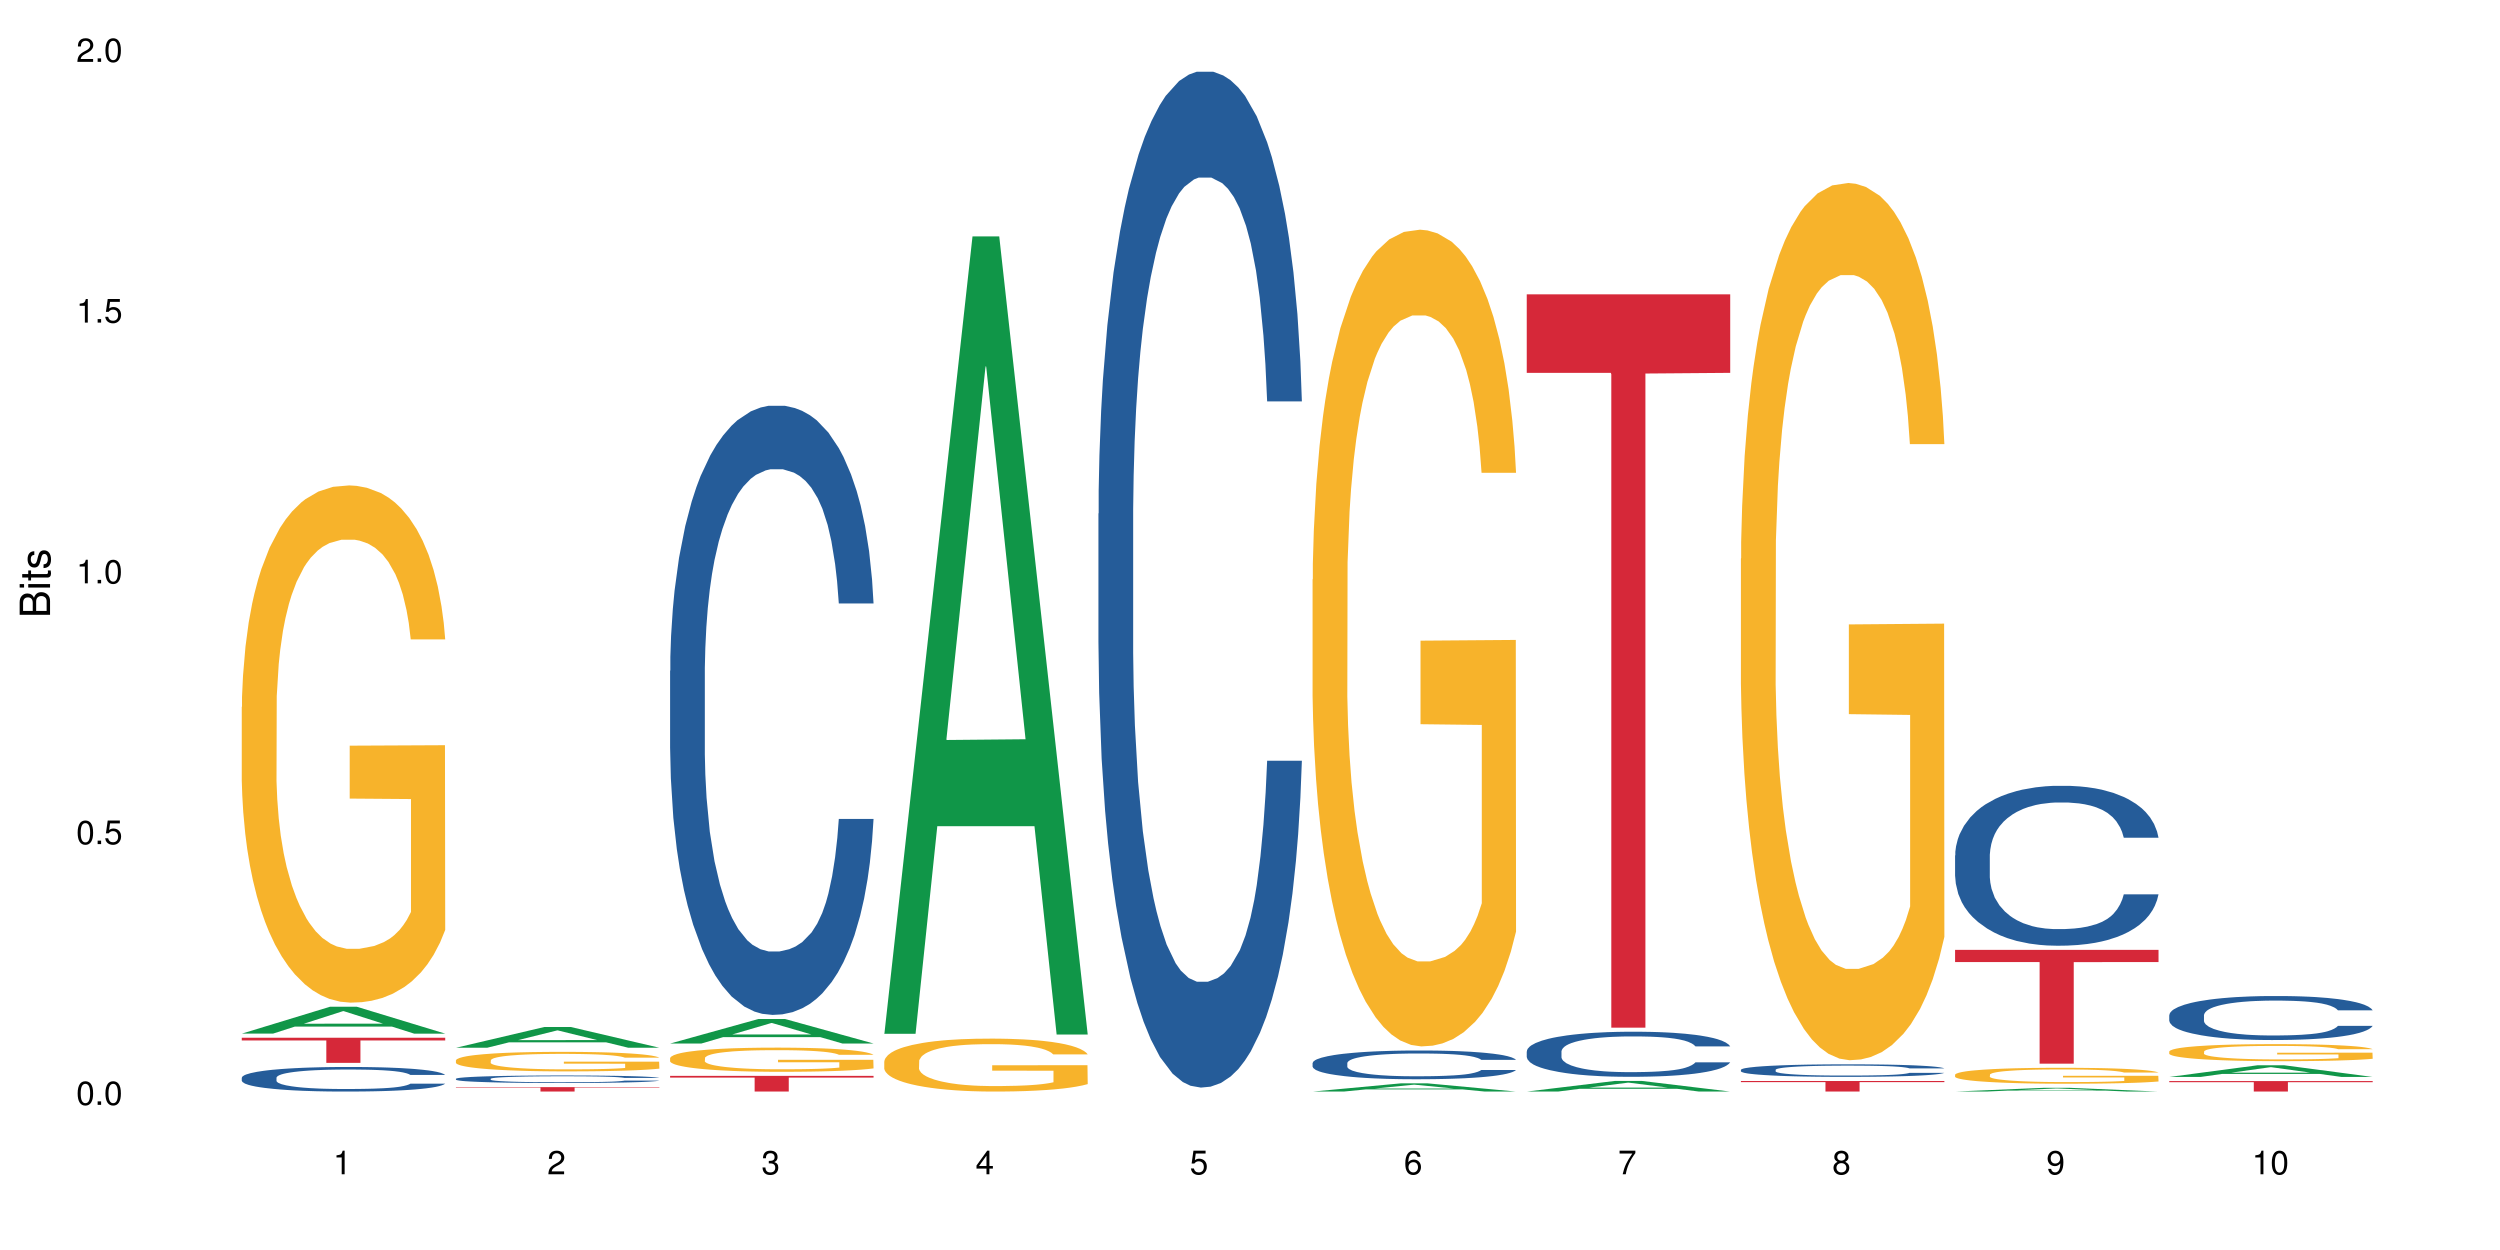 <?xml version="1.0" encoding="UTF-8"?>
<svg xmlns="http://www.w3.org/2000/svg" xmlns:xlink="http://www.w3.org/1999/xlink" width="720pt" height="360pt" viewBox="0 0 720 360" version="1.1">
<defs>
<g>
<symbol overflow="visible" id="glyph0-0">
<path style="stroke:none;" d=""/>
</symbol>
<symbol overflow="visible" id="glyph0-1">
<path style="stroke:none;" d="M 2.641 -6.797 C 2 -6.797 1.422 -6.531 1.078 -6.047 C 0.641 -5.453 0.406 -4.547 0.406 -3.297 C 0.406 -1 1.188 0.219 2.641 0.219 C 4.078 0.219 4.859 -1 4.859 -3.234 C 4.859 -4.562 4.656 -5.438 4.203 -6.047 C 3.844 -6.531 3.281 -6.797 2.641 -6.797 Z M 2.641 -6.047 C 3.547 -6.047 4 -5.125 4 -3.312 C 4 -1.375 3.562 -0.484 2.625 -0.484 C 1.734 -0.484 1.281 -1.422 1.281 -3.281 C 1.281 -5.141 1.734 -6.047 2.641 -6.047 Z M 2.641 -6.047 "/>
</symbol>
<symbol overflow="visible" id="glyph0-2">
<path style="stroke:none;" d="M 1.828 -1 L 0.828 -1 L 0.828 0 L 1.828 0 Z M 1.828 -1 "/>
</symbol>
<symbol overflow="visible" id="glyph0-3">
<path style="stroke:none;" d="M 4.562 -6.797 L 1.062 -6.797 L 0.547 -3.094 L 1.328 -3.094 C 1.719 -3.562 2.047 -3.734 2.578 -3.734 C 3.484 -3.734 4.062 -3.109 4.062 -2.094 C 4.062 -1.125 3.484 -0.531 2.578 -0.531 C 1.828 -0.531 1.375 -0.906 1.188 -1.672 L 0.328 -1.672 C 0.453 -1.109 0.547 -0.844 0.75 -0.594 C 1.125 -0.078 1.828 0.219 2.594 0.219 C 3.969 0.219 4.922 -0.781 4.922 -2.219 C 4.922 -3.562 4.031 -4.484 2.719 -4.484 C 2.25 -4.484 1.859 -4.359 1.469 -4.062 L 1.734 -5.969 L 4.562 -5.969 Z M 4.562 -6.797 "/>
</symbol>
<symbol overflow="visible" id="glyph0-4">
<path style="stroke:none;" d="M 2.484 -4.844 L 2.484 0 L 3.328 0 L 3.328 -6.797 L 2.766 -6.797 C 2.469 -5.75 2.281 -5.609 0.984 -5.453 L 0.984 -4.844 Z M 2.484 -4.844 "/>
</symbol>
<symbol overflow="visible" id="glyph0-5">
<path style="stroke:none;" d="M 4.859 -0.828 L 1.281 -0.828 C 1.359 -1.391 1.672 -1.75 2.5 -2.234 L 3.469 -2.75 C 4.406 -3.266 4.906 -3.969 4.906 -4.812 C 4.906 -5.375 4.672 -5.906 4.266 -6.266 C 3.859 -6.625 3.375 -6.797 2.719 -6.797 C 1.859 -6.797 1.219 -6.5 0.844 -5.922 C 0.609 -5.562 0.5 -5.125 0.484 -4.438 L 1.328 -4.438 C 1.359 -4.906 1.406 -5.188 1.531 -5.406 C 1.75 -5.812 2.188 -6.062 2.703 -6.062 C 3.469 -6.062 4.031 -5.516 4.031 -4.781 C 4.031 -4.25 3.719 -3.797 3.125 -3.438 L 2.234 -2.938 C 0.812 -2.141 0.406 -1.5 0.328 0 L 4.859 0 Z M 4.859 -0.828 "/>
</symbol>
<symbol overflow="visible" id="glyph0-6">
<path style="stroke:none;" d="M 2.125 -3.125 L 2.578 -3.125 C 3.516 -3.125 3.984 -2.703 3.984 -1.891 C 3.984 -1.031 3.469 -0.531 2.578 -0.531 C 1.656 -0.531 1.203 -0.984 1.156 -1.969 L 0.312 -1.969 C 0.344 -1.422 0.438 -1.078 0.609 -0.766 C 0.953 -0.109 1.625 0.219 2.547 0.219 C 3.953 0.219 4.859 -0.609 4.859 -1.906 C 4.859 -2.766 4.516 -3.25 3.703 -3.516 C 4.344 -3.766 4.656 -4.25 4.656 -4.938 C 4.656 -6.109 3.875 -6.797 2.578 -6.797 C 1.203 -6.797 0.484 -6.047 0.453 -4.609 L 1.297 -4.609 C 1.312 -5.016 1.344 -5.25 1.453 -5.453 C 1.641 -5.828 2.062 -6.062 2.594 -6.062 C 3.344 -6.062 3.797 -5.625 3.797 -4.906 C 3.797 -4.422 3.609 -4.141 3.25 -3.984 C 3.016 -3.891 2.719 -3.844 2.125 -3.844 Z M 2.125 -3.125 "/>
</symbol>
<symbol overflow="visible" id="glyph0-7">
<path style="stroke:none;" d="M 3.141 -1.625 L 3.141 0 L 3.984 0 L 3.984 -1.625 L 4.984 -1.625 L 4.984 -2.391 L 3.984 -2.391 L 3.984 -6.797 L 3.359 -6.797 L 0.266 -2.516 L 0.266 -1.625 Z M 3.141 -2.391 L 1 -2.391 L 3.141 -5.359 Z M 3.141 -2.391 "/>
</symbol>
<symbol overflow="visible" id="glyph0-8">
<path style="stroke:none;" d="M 4.781 -5.031 C 4.609 -6.141 3.891 -6.797 2.844 -6.797 C 2.094 -6.797 1.422 -6.438 1.031 -5.828 C 0.609 -5.172 0.406 -4.344 0.406 -3.094 C 0.406 -1.953 0.578 -1.234 0.984 -0.625 C 1.359 -0.078 1.953 0.219 2.703 0.219 C 3.984 0.219 4.922 -0.734 4.922 -2.078 C 4.922 -3.344 4.062 -4.234 2.844 -4.234 C 2.172 -4.234 1.641 -3.969 1.281 -3.469 C 1.281 -5.125 1.828 -6.047 2.797 -6.047 C 3.391 -6.047 3.797 -5.672 3.938 -5.031 Z M 2.734 -3.484 C 3.547 -3.484 4.062 -2.922 4.062 -2 C 4.062 -1.156 3.484 -0.531 2.703 -0.531 C 1.922 -0.531 1.328 -1.188 1.328 -2.047 C 1.328 -2.891 1.906 -3.484 2.734 -3.484 Z M 2.734 -3.484 "/>
</symbol>
<symbol overflow="visible" id="glyph0-9">
<path style="stroke:none;" d="M 4.984 -6.797 L 0.438 -6.797 L 0.438 -5.969 L 4.109 -5.969 C 2.5 -3.656 1.828 -2.234 1.328 0 L 2.219 0 C 2.594 -2.172 3.453 -4.047 4.984 -6.094 Z M 4.984 -6.797 "/>
</symbol>
<symbol overflow="visible" id="glyph0-10">
<path style="stroke:none;" d="M 3.75 -3.578 C 4.453 -4 4.688 -4.344 4.688 -4.984 C 4.688 -6.047 3.844 -6.797 2.641 -6.797 C 1.438 -6.797 0.594 -6.047 0.594 -4.984 C 0.594 -4.359 0.828 -4.016 1.516 -3.578 C 0.734 -3.203 0.359 -2.641 0.359 -1.891 C 0.359 -0.641 1.297 0.219 2.641 0.219 C 3.984 0.219 4.922 -0.641 4.922 -1.875 C 4.922 -2.641 4.531 -3.203 3.75 -3.578 Z M 2.641 -6.047 C 3.359 -6.047 3.812 -5.625 3.812 -4.969 C 3.812 -4.344 3.344 -3.922 2.641 -3.922 C 1.922 -3.922 1.453 -4.344 1.453 -4.984 C 1.453 -5.625 1.922 -6.047 2.641 -6.047 Z M 2.641 -3.203 C 3.484 -3.203 4.062 -2.672 4.062 -1.875 C 4.062 -1.062 3.484 -0.531 2.625 -0.531 C 1.797 -0.531 1.219 -1.078 1.219 -1.875 C 1.219 -2.672 1.797 -3.203 2.641 -3.203 Z M 2.641 -3.203 "/>
</symbol>
<symbol overflow="visible" id="glyph0-11">
<path style="stroke:none;" d="M 0.516 -1.547 C 0.672 -0.438 1.406 0.219 2.438 0.219 C 3.188 0.219 3.859 -0.141 4.266 -0.75 C 4.688 -1.406 4.891 -2.25 4.891 -3.484 C 4.891 -4.625 4.703 -5.359 4.312 -5.953 C 3.938 -6.5 3.344 -6.797 2.594 -6.797 C 1.297 -6.797 0.359 -5.844 0.359 -4.516 C 0.359 -3.25 1.234 -2.344 2.453 -2.344 C 3.094 -2.344 3.562 -2.578 4.016 -3.109 C 4 -1.453 3.469 -0.531 2.5 -0.531 C 1.906 -0.531 1.484 -0.906 1.359 -1.547 Z M 2.578 -6.062 C 3.375 -6.062 3.969 -5.406 3.969 -4.531 C 3.969 -3.688 3.375 -3.094 2.547 -3.094 C 1.734 -3.094 1.234 -3.672 1.234 -4.578 C 1.234 -5.438 1.797 -6.062 2.578 -6.062 Z M 2.578 -6.062 "/>
</symbol>
<symbol overflow="visible" id="glyph1-0">
<path style="stroke:none;" d=""/>
</symbol>
<symbol overflow="visible" id="glyph1-1">
<path style="stroke:none;" d="M 0 -0.953 L 0 -4.891 C 0 -5.719 -0.234 -6.344 -0.734 -6.797 C -1.188 -7.234 -1.812 -7.469 -2.5 -7.469 C -3.547 -7.469 -4.188 -7 -4.625 -5.875 C -4.984 -6.672 -5.641 -7.094 -6.531 -7.094 C -7.156 -7.094 -7.734 -6.859 -8.141 -6.391 C -8.562 -5.938 -8.75 -5.344 -8.75 -4.5 L -8.75 -0.953 Z M -4.984 -2.062 L -7.766 -2.062 L -7.766 -4.219 C -7.766 -4.844 -7.688 -5.203 -7.453 -5.5 C -7.219 -5.812 -6.859 -5.969 -6.375 -5.969 C -5.906 -5.969 -5.531 -5.812 -5.297 -5.5 C -5.062 -5.203 -4.984 -4.844 -4.984 -4.219 Z M -0.984 -2.062 L -4 -2.062 L -4 -4.781 C -4 -5.328 -3.859 -5.688 -3.578 -5.953 C -3.297 -6.219 -2.922 -6.359 -2.484 -6.359 C -2.062 -6.359 -1.688 -6.219 -1.406 -5.953 C -1.109 -5.688 -0.984 -5.328 -0.984 -4.781 Z M -0.984 -2.062 "/>
</symbol>
<symbol overflow="visible" id="glyph1-2">
<path style="stroke:none;" d="M -6.281 -1.797 L -6.281 -0.797 L 0 -0.797 L 0 -1.797 Z M -8.75 -1.797 L -8.75 -0.797 L -7.484 -0.797 L -7.484 -1.797 Z M -8.75 -1.797 "/>
</symbol>
<symbol overflow="visible" id="glyph1-3">
<path style="stroke:none;" d="M -6.281 -3.047 L -6.281 -2.016 L -8.016 -2.016 L -8.016 -1.016 L -6.281 -1.016 L -6.281 -0.172 L -5.469 -0.172 L -5.469 -1.016 L -0.719 -1.016 C -0.078 -1.016 0.281 -1.453 0.281 -2.234 C 0.281 -2.469 0.25 -2.719 0.188 -3.047 L -0.641 -3.047 C -0.609 -2.922 -0.594 -2.766 -0.594 -2.562 C -0.594 -2.141 -0.719 -2.016 -1.156 -2.016 L -5.469 -2.016 L -5.469 -3.047 Z M -6.281 -3.047 "/>
</symbol>
<symbol overflow="visible" id="glyph1-4">
<path style="stroke:none;" d="M -4.531 -5.25 C -5.766 -5.25 -6.469 -4.422 -6.469 -2.969 C -6.469 -1.516 -5.719 -0.562 -4.547 -0.562 C -3.562 -0.562 -3.094 -1.062 -2.734 -2.562 L -2.516 -3.484 C -2.344 -4.188 -2.094 -4.469 -1.625 -4.469 C -1.047 -4.469 -0.641 -3.875 -0.641 -3 C -0.641 -2.453 -0.797 -2 -1.062 -1.75 C -1.25 -1.594 -1.422 -1.531 -1.875 -1.469 L -1.875 -0.406 C -0.422 -0.453 0.281 -1.266 0.281 -2.922 C 0.281 -4.5 -0.5 -5.516 -1.719 -5.516 C -2.656 -5.516 -3.172 -4.984 -3.469 -3.734 L -3.703 -2.766 C -3.891 -1.953 -4.156 -1.609 -4.594 -1.609 C -5.172 -1.609 -5.547 -2.125 -5.547 -2.938 C -5.547 -3.75 -5.203 -4.172 -4.531 -4.203 Z M -4.531 -5.25 "/>
</symbol>
</g>
</defs>
<g id="surface84816">
<rect x="0" y="0" width="720" height="360" style="fill:rgb(100%,100%,100%);fill-opacity:1;stroke:none;"/>
<path style=" stroke:none;fill-rule:nonzero;fill:rgb(6.275%,58.824%,28.235%);fill-opacity:1;" d="M 69.629 297.68 L 69.691 297.672 L 95.047 289.941 L 102.746 289.941 L 128.223 297.688 L 119.273 297.688 L 112.887 295.664 L 84.902 295.664 L 78.645 297.68 L 69.629 297.68 L 87.598 294.828 L 110.32 294.82 L 98.988 291.207 L 98.863 291.199 L 98.738 291.223 L 87.535 294.82 L 87.598 294.828 Z M 69.629 297.68 "/>
<path style=" stroke:none;fill-rule:nonzero;fill:rgb(14.51%,36.078%,60%);fill-opacity:1;" d="M 69.629 310.371 L 69.699 310.367 L 69.699 310.211 L 69.914 309.965 L 70.414 309.652 L 70.914 309.441 L 72.203 309.059 L 73.988 308.691 L 75.848 308.406 L 77.203 308.238 L 78.418 308.105 L 81.207 307.867 L 82.992 307.746 L 84.922 307.637 L 87.281 307.523 L 88.996 307.461 L 92.852 307.355 L 95.711 307.312 L 97.926 307.293 L 102.715 307.293 L 105.574 307.316 L 107.645 307.352 L 109.93 307.402 L 111.859 307.461 L 115.219 307.602 L 118.219 307.785 L 119.578 307.887 L 121.723 308.09 L 123.367 308.281 L 124.508 308.449 L 125.797 308.691 L 126.938 308.98 L 127.797 309.312 L 128.223 309.59 L 118.219 309.59 L 117.719 309.332 L 117.148 309.129 L 116.078 308.863 L 115.004 308.676 L 113.504 308.488 L 112.148 308.367 L 110.289 308.242 L 108.645 308.164 L 106.93 308.105 L 105.285 308.07 L 102.141 308.031 L 98.5 308.031 L 97.141 308.043 L 94.355 308.094 L 92.852 308.141 L 90.711 308.23 L 89.207 308.312 L 87.422 308.445 L 86.207 308.555 L 84.707 308.723 L 83.637 308.871 L 82.422 309.086 L 81.707 309.246 L 81.062 309.426 L 80.492 309.641 L 80.062 309.867 L 79.777 310.105 L 79.633 310.34 L 79.633 311.344 L 79.777 311.574 L 80.133 311.848 L 81.062 312.242 L 82.422 312.586 L 83.992 312.855 L 85.492 313.051 L 86.352 313.141 L 87.492 313.246 L 89.281 313.375 L 91.852 313.504 L 93.352 313.555 L 95.641 313.605 L 97.996 313.633 L 101.141 313.633 L 103.93 313.605 L 105.785 313.574 L 107.715 313.523 L 110.359 313.414 L 112.004 313.309 L 113.434 313.188 L 114.504 313.062 L 115.219 312.961 L 116.293 312.758 L 117.148 312.539 L 117.793 312.312 L 118.219 312.094 L 128.223 312.094 L 127.797 312.352 L 127.152 312.605 L 126.508 312.793 L 125.508 313.02 L 124.367 313.219 L 122.723 313.445 L 121.363 313.594 L 119.578 313.758 L 117.934 313.879 L 116.148 313.988 L 113.504 314.117 L 111.789 314.184 L 109.93 314.242 L 107.715 314.293 L 104.93 314.34 L 101.93 314.363 L 99.141 314.371 L 96.141 314.359 L 93.926 314.332 L 90.996 314.273 L 87.352 314.156 L 84.707 314.035 L 82.633 313.91 L 80.848 313.781 L 78.848 313.605 L 76.273 313.324 L 74.703 313.102 L 73.633 312.922 L 72.418 312.668 L 71.559 312.441 L 70.559 312.082 L 69.844 311.621 L 69.629 311.266 Z M 69.629 310.371 "/>
<path style=" stroke:none;fill-rule:nonzero;fill:rgb(96.863%,70.196%,16.863%);fill-opacity:1;" d="M 69.629 203.598 L 69.699 203.465 L 69.699 200.742 L 69.988 194.621 L 70.703 186.188 L 71.629 179.246 L 72.629 173.805 L 73.273 170.949 L 74.344 166.867 L 75.273 163.875 L 77.633 157.754 L 80.633 152.039 L 82.277 149.59 L 84.137 147.277 L 86.777 144.691 L 87.992 143.742 L 91.711 141.562 L 95.926 140.203 L 100.57 139.797 L 102.715 139.93 L 105.645 140.477 L 109.645 141.973 L 111.934 143.332 L 113.719 144.691 L 115.578 146.461 L 117.863 149.184 L 120.008 152.445 L 121.723 155.711 L 123.438 159.793 L 124.867 164.148 L 126.082 168.91 L 127.152 174.621 L 127.797 179.383 L 128.223 184.145 L 118.293 184.145 L 117.719 179.383 L 117.078 175.711 L 116.004 171.223 L 114.934 167.957 L 113.863 165.371 L 111.859 161.836 L 110.145 159.656 L 108.004 157.754 L 105.93 156.527 L 103.57 155.711 L 102.141 155.441 L 98.355 155.441 L 94.926 156.391 L 92.926 157.48 L 91.496 158.57 L 89.496 160.609 L 88.281 162.242 L 87.566 163.332 L 85.422 167.547 L 83.992 171.355 L 83.207 173.941 L 82.207 178.023 L 81.492 181.695 L 80.707 187.137 L 80.277 191.219 L 79.703 200.469 L 79.633 224.957 L 79.848 230.129 L 80.277 235.707 L 80.848 240.602 L 81.707 245.773 L 82.562 249.719 L 84.062 255.023 L 85.352 258.562 L 86.352 260.875 L 88.281 264.547 L 89.066 265.77 L 90.922 268.219 L 92.852 270.125 L 95.211 271.758 L 96.996 272.574 L 99.855 273.254 L 103.5 273.254 L 107.789 272.438 L 110.504 271.348 L 112.359 270.262 L 113.574 269.309 L 115.078 267.812 L 116.148 266.453 L 117.148 264.953 L 118.363 262.641 L 118.363 230.129 L 100.715 229.992 L 100.715 214.754 L 128.152 214.617 L 128.223 267.812 L 126.723 271.484 L 124.867 275.023 L 123.078 277.742 L 121.223 280.055 L 118.578 282.641 L 116.434 284.273 L 113.148 286.176 L 110.145 287.402 L 107 288.219 L 104.215 288.625 L 100.93 288.762 L 97.996 288.488 L 94.855 287.676 L 92.352 286.586 L 90.066 285.227 L 87.781 283.457 L 84.922 280.602 L 83.062 278.285 L 81.133 275.43 L 79.203 272.027 L 77.488 268.355 L 76.348 265.5 L 75.203 262.234 L 73.988 258.152 L 72.844 253.527 L 71.988 249.309 L 71.203 244.547 L 70.629 240.059 L 70.059 233.938 L 69.773 229.039 L 69.629 224.82 Z M 69.629 203.598 "/>
<path style=" stroke:none;fill-rule:nonzero;fill:rgb(83.922%,15.686%,22.353%);fill-opacity:1;" d="M 69.629 298.867 L 128.223 298.867 L 128.223 299.645 L 103.805 299.648 L 103.805 306.113 L 93.98 306.113 L 93.98 299.656 L 93.836 299.645 L 69.629 299.645 Z M 69.629 298.867 "/>
<path style=" stroke:none;fill-rule:nonzero;fill:rgb(6.275%,58.824%,28.235%);fill-opacity:1;" d="M 131.309 301.746 L 131.371 301.742 L 156.727 295.785 L 164.426 295.785 L 189.902 301.754 L 180.953 301.754 L 174.566 300.195 L 146.582 300.195 L 140.324 301.746 L 131.309 301.746 L 149.273 299.551 L 172 299.547 L 160.668 296.762 L 160.543 296.754 L 160.418 296.77 L 149.211 299.547 L 149.273 299.551 Z M 131.309 301.746 "/>
<path style=" stroke:none;fill-rule:nonzero;fill:rgb(14.51%,36.078%,60%);fill-opacity:1;" d="M 131.309 310.684 L 131.379 310.684 L 131.379 310.637 L 131.594 310.559 L 132.094 310.465 L 132.594 310.398 L 133.883 310.281 L 135.668 310.168 L 137.523 310.082 L 138.883 310.031 L 140.098 309.992 L 142.883 309.918 L 144.672 309.879 L 146.602 309.848 L 148.957 309.812 L 150.672 309.793 L 154.531 309.762 L 157.391 309.746 L 159.605 309.742 L 164.395 309.742 L 167.25 309.75 L 169.324 309.758 L 171.609 309.773 L 173.539 309.793 L 176.898 309.836 L 179.898 309.891 L 181.258 309.922 L 183.402 309.984 L 185.043 310.043 L 186.188 310.098 L 187.473 310.168 L 188.617 310.258 L 189.477 310.359 L 189.902 310.445 L 179.898 310.445 L 179.398 310.367 L 178.828 310.305 L 177.758 310.223 L 176.684 310.164 L 175.184 310.109 L 173.824 310.07 L 171.969 310.031 L 170.324 310.008 L 168.609 309.992 L 166.965 309.98 L 163.82 309.969 L 160.176 309.969 L 158.82 309.973 L 156.031 309.988 L 154.531 310 L 152.387 310.027 L 150.887 310.055 L 149.102 310.094 L 147.887 310.129 L 146.387 310.18 L 145.312 310.227 L 144.098 310.289 L 143.387 310.34 L 142.742 310.395 L 142.172 310.461 L 141.742 310.531 L 141.457 310.605 L 141.312 310.676 L 141.312 310.984 L 141.457 311.055 L 141.812 311.137 L 142.742 311.258 L 144.098 311.363 L 145.672 311.445 L 147.172 311.508 L 148.031 311.535 L 149.172 311.566 L 150.961 311.605 L 153.531 311.645 L 155.031 311.66 L 157.32 311.676 L 159.676 311.684 L 162.82 311.684 L 165.609 311.676 L 167.465 311.668 L 169.395 311.652 L 172.039 311.617 L 173.684 311.586 L 175.113 311.547 L 176.184 311.512 L 176.898 311.48 L 177.969 311.418 L 178.828 311.352 L 179.473 311.281 L 179.898 311.211 L 189.902 311.211 L 189.477 311.293 L 188.832 311.371 L 188.188 311.426 L 187.188 311.496 L 186.047 311.559 L 184.402 311.629 L 183.043 311.672 L 181.258 311.723 L 179.613 311.762 L 177.828 311.793 L 175.184 311.832 L 173.469 311.852 L 171.609 311.871 L 169.395 311.887 L 166.609 311.902 L 163.605 311.91 L 160.82 311.91 L 157.82 311.906 L 155.605 311.898 L 152.676 311.883 L 149.031 311.844 L 146.387 311.809 L 144.312 311.77 L 142.527 311.73 L 140.527 311.676 L 137.953 311.59 L 136.383 311.523 L 135.309 311.465 L 134.094 311.391 L 133.238 311.32 L 132.238 311.207 L 131.523 311.066 L 131.309 310.961 Z M 131.309 310.684 "/>
<path style=" stroke:none;fill-rule:nonzero;fill:rgb(96.863%,70.196%,16.863%);fill-opacity:1;" d="M 131.309 305.344 L 131.379 305.34 L 131.379 305.234 L 131.664 305.004 L 132.379 304.688 L 133.309 304.426 L 134.309 304.219 L 134.953 304.109 L 136.023 303.957 L 136.953 303.844 L 139.312 303.613 L 142.312 303.395 L 143.957 303.305 L 145.812 303.215 L 148.457 303.117 L 149.672 303.082 L 153.391 303 L 157.605 302.949 L 162.25 302.934 L 164.395 302.938 L 167.324 302.957 L 171.324 303.016 L 173.613 303.066 L 175.398 303.117 L 177.254 303.184 L 179.543 303.289 L 181.688 303.41 L 183.402 303.535 L 185.117 303.688 L 186.547 303.852 L 187.762 304.031 L 188.832 304.25 L 189.477 304.43 L 189.902 304.609 L 179.973 304.609 L 179.398 304.43 L 178.758 304.289 L 177.684 304.121 L 176.613 303.996 L 175.539 303.898 L 173.539 303.766 L 171.824 303.684 L 169.68 303.613 L 167.609 303.566 L 165.25 303.535 L 163.82 303.523 L 160.035 303.523 L 156.605 303.559 L 154.605 303.602 L 153.176 303.641 L 151.172 303.719 L 149.957 303.781 L 149.246 303.824 L 147.102 303.98 L 145.672 304.125 L 144.887 304.223 L 143.887 304.379 L 143.172 304.516 L 142.383 304.723 L 141.957 304.875 L 141.383 305.227 L 141.312 306.152 L 141.527 306.348 L 141.957 306.559 L 142.527 306.742 L 143.387 306.938 L 144.242 307.086 L 145.742 307.285 L 147.027 307.422 L 148.031 307.508 L 149.957 307.648 L 150.746 307.691 L 152.602 307.785 L 154.531 307.859 L 156.891 307.918 L 158.676 307.949 L 161.535 307.977 L 165.18 307.977 L 169.469 307.945 L 172.184 307.902 L 174.039 307.863 L 175.254 307.828 L 176.754 307.77 L 177.828 307.719 L 178.828 307.664 L 180.043 307.574 L 180.043 306.348 L 162.391 306.34 L 162.391 305.766 L 189.832 305.762 L 189.902 307.77 L 188.402 307.91 L 186.547 308.043 L 184.758 308.145 L 182.902 308.234 L 180.258 308.332 L 178.113 308.391 L 174.824 308.465 L 171.824 308.512 L 168.68 308.543 L 165.895 308.555 L 162.605 308.562 L 159.676 308.551 L 156.531 308.52 L 154.031 308.48 L 151.746 308.43 L 149.457 308.359 L 146.602 308.254 L 144.742 308.164 L 142.812 308.059 L 140.883 307.93 L 139.168 307.789 L 138.027 307.684 L 136.883 307.559 L 135.668 307.406 L 134.523 307.23 L 133.668 307.07 L 132.879 306.891 L 132.309 306.723 L 131.738 306.492 L 131.453 306.305 L 131.309 306.145 Z M 131.309 305.344 "/>
<path style=" stroke:none;fill-rule:nonzero;fill:rgb(83.922%,15.686%,22.353%);fill-opacity:1;" d="M 131.309 313.09 L 189.902 313.09 L 189.902 313.227 L 165.484 313.23 L 165.484 314.371 L 155.656 314.371 L 155.656 313.23 L 155.516 313.227 L 131.309 313.227 Z M 131.309 313.09 "/>
<path style=" stroke:none;fill-rule:nonzero;fill:rgb(6.275%,58.824%,28.235%);fill-opacity:1;" d="M 192.988 300.531 L 193.051 300.523 L 218.402 293.477 L 226.105 293.477 L 251.582 300.535 L 242.629 300.535 L 236.246 298.695 L 208.262 298.695 L 202.004 300.531 L 192.988 300.531 L 210.953 297.93 L 233.68 297.926 L 222.348 294.629 L 222.223 294.621 L 222.098 294.641 L 210.891 297.926 L 210.953 297.93 Z M 192.988 300.531 "/>
<path style=" stroke:none;fill-rule:nonzero;fill:rgb(14.51%,36.078%,60%);fill-opacity:1;" d="M 192.988 193.203 L 193.059 193.043 L 193.059 189.191 L 193.273 183.098 L 193.773 175.402 L 194.273 170.113 L 195.559 160.652 L 197.348 151.512 L 199.203 144.457 L 200.562 140.285 L 201.777 137.078 L 204.562 131.148 L 206.352 128.102 L 208.281 125.375 L 210.637 122.648 L 212.352 121.047 L 216.211 118.48 L 219.07 117.355 L 221.285 116.875 L 226.074 116.875 L 228.93 117.52 L 231.004 118.32 L 233.289 119.602 L 235.219 121.047 L 238.578 124.574 L 241.578 129.062 L 242.938 131.629 L 245.082 136.598 L 246.723 141.41 L 247.867 145.578 L 249.152 151.512 L 250.297 158.727 L 251.152 166.906 L 251.582 173.801 L 241.578 173.801 L 241.078 167.387 L 240.508 162.414 L 239.434 155.84 L 238.363 151.191 L 236.863 146.539 L 235.504 143.492 L 233.648 140.445 L 232.004 138.523 L 230.289 137.078 L 228.645 136.117 L 225.5 135.156 L 221.855 135.156 L 220.5 135.477 L 217.711 136.758 L 216.211 137.883 L 214.066 140.125 L 212.566 142.211 L 210.781 145.418 L 209.566 148.145 L 208.066 152.312 L 206.992 156 L 205.777 161.293 L 205.062 165.301 L 204.422 169.789 L 203.848 175.082 L 203.422 180.695 L 203.133 186.629 L 202.992 192.398 L 202.992 217.254 L 203.133 223.027 L 203.492 229.762 L 204.422 239.543 L 205.777 248.039 L 207.352 254.773 L 208.852 259.586 L 209.707 261.828 L 210.852 264.395 L 212.637 267.602 L 215.211 270.809 L 216.711 272.094 L 219 273.375 L 221.355 274.016 L 224.5 274.016 L 227.289 273.375 L 229.145 272.574 L 231.074 271.289 L 233.719 268.562 L 235.363 266 L 236.793 262.953 L 237.863 259.906 L 238.578 257.34 L 239.648 252.371 L 240.508 246.918 L 241.148 241.305 L 241.578 235.855 L 251.582 235.855 L 251.152 242.266 L 250.512 248.52 L 249.867 253.172 L 248.867 258.785 L 247.723 263.754 L 246.082 269.367 L 244.723 273.055 L 242.938 277.062 L 241.293 280.109 L 239.508 282.836 L 236.863 286.043 L 235.148 287.645 L 233.289 289.09 L 231.074 290.371 L 228.289 291.492 L 225.285 292.137 L 222.5 292.297 L 219.5 291.977 L 217.285 291.332 L 214.352 289.891 L 210.711 287.004 L 208.066 283.957 L 205.992 280.91 L 204.207 277.703 L 202.207 273.375 L 199.633 266.32 L 198.062 260.867 L 196.988 256.379 L 195.773 250.125 L 194.918 244.512 L 193.918 235.531 L 193.203 224.148 L 192.988 215.328 Z M 192.988 193.203 "/>
<path style=" stroke:none;fill-rule:nonzero;fill:rgb(96.863%,70.196%,16.863%);fill-opacity:1;" d="M 192.988 304.699 L 193.059 304.691 L 193.059 304.566 L 193.344 304.281 L 194.059 303.887 L 194.988 303.562 L 195.988 303.305 L 196.633 303.172 L 197.703 302.98 L 198.633 302.844 L 200.992 302.555 L 203.992 302.289 L 205.637 302.176 L 207.492 302.066 L 210.137 301.945 L 211.352 301.902 L 215.066 301.801 L 219.285 301.734 L 223.93 301.715 L 226.074 301.723 L 229.004 301.75 L 233.004 301.82 L 235.289 301.883 L 237.078 301.945 L 238.934 302.027 L 241.223 302.156 L 243.367 302.309 L 245.082 302.461 L 246.797 302.652 L 248.223 302.855 L 249.438 303.078 L 250.512 303.344 L 251.152 303.566 L 251.582 303.789 L 241.648 303.789 L 241.078 303.566 L 240.434 303.395 L 239.363 303.188 L 238.293 303.031 L 237.219 302.914 L 235.219 302.746 L 233.504 302.645 L 231.359 302.555 L 229.289 302.5 L 226.93 302.461 L 225.5 302.449 L 221.715 302.449 L 218.285 302.492 L 216.281 302.543 L 214.855 302.594 L 212.852 302.691 L 211.637 302.766 L 210.922 302.816 L 208.781 303.016 L 207.352 303.191 L 206.566 303.312 L 205.562 303.504 L 204.852 303.676 L 204.062 303.93 L 203.637 304.121 L 203.062 304.555 L 202.992 305.699 L 203.207 305.938 L 203.637 306.199 L 204.207 306.43 L 205.062 306.672 L 205.922 306.855 L 207.422 307.102 L 208.707 307.27 L 209.707 307.375 L 211.637 307.547 L 212.426 307.605 L 214.281 307.719 L 216.211 307.809 L 218.57 307.887 L 220.355 307.922 L 223.215 307.957 L 226.859 307.957 L 231.145 307.918 L 233.863 307.867 L 235.719 307.816 L 236.934 307.77 L 238.434 307.699 L 239.508 307.637 L 240.508 307.566 L 241.723 307.461 L 241.723 305.938 L 224.07 305.934 L 224.07 305.219 L 251.512 305.215 L 251.582 307.699 L 250.082 307.871 L 248.223 308.039 L 246.438 308.164 L 244.578 308.273 L 241.938 308.395 L 239.793 308.469 L 236.504 308.559 L 233.504 308.617 L 230.359 308.656 L 227.574 308.676 L 224.285 308.68 L 221.355 308.668 L 218.211 308.629 L 215.711 308.578 L 213.426 308.516 L 211.137 308.434 L 208.281 308.297 L 206.422 308.191 L 204.492 308.059 L 202.562 307.898 L 200.848 307.727 L 199.703 307.594 L 198.562 307.441 L 197.348 307.25 L 196.203 307.031 L 195.348 306.836 L 194.559 306.613 L 193.988 306.402 L 193.418 306.117 L 193.129 305.887 L 192.988 305.691 Z M 192.988 304.699 "/>
<path style=" stroke:none;fill-rule:nonzero;fill:rgb(83.922%,15.686%,22.353%);fill-opacity:1;" d="M 192.988 309.859 L 251.582 309.859 L 251.582 310.344 L 227.164 310.348 L 227.164 314.371 L 217.336 314.371 L 217.336 310.352 L 217.195 310.344 L 192.988 310.344 Z M 192.988 309.859 "/>
<path style=" stroke:none;fill-rule:nonzero;fill:rgb(6.275%,58.824%,28.235%);fill-opacity:1;" d="M 254.668 297.727 L 254.73 297.508 L 280.082 68.078 L 287.781 68.078 L 313.262 297.941 L 304.309 297.941 L 297.926 237.938 L 269.941 237.938 L 263.68 297.727 L 254.668 297.727 L 272.633 213.117 L 295.359 212.902 L 284.027 105.633 L 283.902 105.418 L 283.777 106.062 L 272.57 212.902 L 272.633 213.117 Z M 254.668 297.727 "/>
<path style=" stroke:none;fill-rule:nonzero;fill:rgb(96.863%,70.196%,16.863%);fill-opacity:1;" d="M 254.668 305.652 L 254.738 305.637 L 254.738 305.359 L 255.023 304.734 L 255.738 303.871 L 256.668 303.16 L 257.668 302.602 L 258.312 302.309 L 259.383 301.891 L 260.312 301.586 L 262.672 300.957 L 265.672 300.375 L 267.316 300.125 L 269.172 299.887 L 271.816 299.621 L 273.031 299.523 L 276.746 299.301 L 280.965 299.164 L 285.609 299.121 L 287.75 299.133 L 290.68 299.191 L 294.684 299.344 L 296.969 299.484 L 298.758 299.621 L 300.613 299.805 L 302.902 300.082 L 305.043 300.414 L 306.758 300.75 L 308.473 301.168 L 309.902 301.613 L 311.117 302.102 L 312.191 302.688 L 312.832 303.172 L 313.262 303.66 L 303.328 303.66 L 302.758 303.172 L 302.113 302.797 L 301.043 302.336 L 299.973 302.004 L 298.898 301.738 L 296.898 301.375 L 295.184 301.152 L 293.039 300.957 L 290.969 300.832 L 288.609 300.75 L 287.18 300.723 L 283.395 300.723 L 279.961 300.82 L 277.961 300.93 L 276.531 301.043 L 274.531 301.25 L 273.316 301.418 L 272.602 301.531 L 270.457 301.961 L 269.031 302.352 L 268.242 302.617 L 267.242 303.035 L 266.527 303.41 L 265.742 303.969 L 265.312 304.387 L 264.742 305.332 L 264.672 307.84 L 264.887 308.367 L 265.312 308.938 L 265.887 309.441 L 266.742 309.969 L 267.602 310.375 L 269.102 310.918 L 270.387 311.277 L 271.387 311.516 L 273.316 311.891 L 274.102 312.016 L 275.961 312.27 L 277.891 312.461 L 280.25 312.629 L 282.035 312.715 L 284.895 312.781 L 288.539 312.781 L 292.824 312.699 L 295.539 312.59 L 297.398 312.477 L 298.613 312.379 L 300.113 312.227 L 301.188 312.086 L 302.188 311.934 L 303.402 311.695 L 303.402 308.367 L 285.75 308.355 L 285.75 306.793 L 313.191 306.781 L 313.262 312.227 L 311.762 312.602 L 309.902 312.965 L 308.117 313.242 L 306.258 313.48 L 303.617 313.742 L 301.473 313.91 L 298.184 314.105 L 295.184 314.23 L 292.039 314.316 L 289.254 314.355 L 285.965 314.371 L 283.035 314.344 L 279.891 314.258 L 277.391 314.148 L 275.105 314.008 L 272.816 313.828 L 269.957 313.535 L 268.102 313.297 L 266.172 313.004 L 264.242 312.656 L 262.527 312.281 L 261.383 311.988 L 260.242 311.656 L 259.027 311.238 L 257.883 310.762 L 257.023 310.332 L 256.238 309.844 L 255.668 309.383 L 255.094 308.758 L 254.809 308.258 L 254.668 307.824 Z M 254.668 305.652 "/>
<path style=" stroke:none;fill-rule:nonzero;fill:rgb(14.51%,36.078%,60%);fill-opacity:1;" d="M 316.348 147.957 L 316.418 147.691 L 316.418 141.273 L 316.633 131.109 L 317.133 118.273 L 317.633 109.449 L 318.918 93.672 L 320.703 78.426 L 322.562 66.66 L 323.922 59.707 L 325.137 54.359 L 327.922 44.465 L 329.707 39.383 L 331.637 34.836 L 333.996 30.289 L 335.711 27.617 L 339.57 23.336 L 342.43 21.465 L 344.645 20.664 L 349.43 20.664 L 352.289 21.734 L 354.363 23.07 L 356.648 25.211 L 358.578 27.617 L 361.938 33.5 L 364.938 40.988 L 366.293 45.266 L 368.438 53.555 L 370.082 61.578 L 371.227 68.531 L 372.512 78.426 L 373.656 90.461 L 374.512 104.102 L 374.941 115.602 L 364.938 115.602 L 364.438 104.902 L 363.867 96.613 L 362.793 85.648 L 361.723 77.891 L 360.223 70.137 L 358.863 65.055 L 357.004 59.977 L 355.363 56.766 L 353.648 54.359 L 352.004 52.754 L 348.859 51.148 L 345.215 51.148 L 343.855 51.684 L 341.07 53.824 L 339.57 55.695 L 337.426 59.441 L 335.926 62.918 L 334.141 68.266 L 332.926 72.812 L 331.422 79.766 L 330.352 85.914 L 329.137 94.742 L 328.422 101.426 L 327.777 108.914 L 327.207 117.738 L 326.777 127.098 L 326.492 136.992 L 326.352 146.621 L 326.352 188.074 L 326.492 197.699 L 326.852 208.934 L 327.777 225.246 L 329.137 239.418 L 330.707 250.648 L 332.211 258.672 L 333.066 262.418 L 334.211 266.695 L 335.996 272.043 L 338.57 277.395 L 340.07 279.531 L 342.355 281.672 L 344.715 282.742 L 347.859 282.742 L 350.645 281.672 L 352.504 280.336 L 354.434 278.195 L 357.078 273.648 L 358.719 269.371 L 360.148 264.289 L 361.223 259.207 L 361.938 254.93 L 363.008 246.641 L 363.867 237.547 L 364.508 228.188 L 364.938 219.094 L 374.941 219.094 L 374.512 229.793 L 373.871 240.219 L 373.227 247.977 L 372.227 257.336 L 371.082 265.625 L 369.438 274.984 L 368.082 281.137 L 366.293 287.824 L 364.652 292.902 L 362.863 297.449 L 360.223 302.797 L 358.508 305.473 L 356.648 307.879 L 354.434 310.02 L 351.645 311.891 L 348.645 312.961 L 345.859 313.227 L 342.855 312.695 L 340.641 311.625 L 337.711 309.219 L 334.066 304.402 L 331.422 299.32 L 329.352 294.242 L 327.566 288.891 L 325.562 281.672 L 322.992 269.906 L 321.418 260.812 L 320.348 253.324 L 319.133 242.895 L 318.273 233.535 L 317.273 218.559 L 316.559 199.57 L 316.348 184.863 Z M 316.348 147.957 "/>
<path style=" stroke:none;fill-rule:nonzero;fill:rgb(6.275%,58.824%,28.235%);fill-opacity:1;" d="M 378.023 314.367 L 378.086 314.367 L 403.441 312.004 L 411.141 312.004 L 436.621 314.371 L 427.668 314.371 L 421.281 313.754 L 393.301 313.754 L 387.039 314.367 L 378.023 314.367 L 395.992 313.496 L 418.715 313.496 L 407.387 312.391 L 407.262 312.387 L 407.137 312.395 L 395.93 313.496 L 395.992 313.496 Z M 378.023 314.367 "/>
<path style=" stroke:none;fill-rule:nonzero;fill:rgb(14.51%,36.078%,60%);fill-opacity:1;" d="M 378.023 306.148 L 378.098 306.141 L 378.098 305.961 L 378.312 305.672 L 378.812 305.309 L 379.312 305.059 L 380.598 304.613 L 382.383 304.184 L 384.242 303.848 L 385.602 303.652 L 386.812 303.5 L 389.602 303.223 L 391.387 303.078 L 393.316 302.949 L 395.676 302.82 L 397.391 302.746 L 401.25 302.625 L 404.105 302.57 L 406.324 302.547 L 411.109 302.547 L 413.969 302.578 L 416.039 302.617 L 418.328 302.676 L 420.258 302.746 L 423.613 302.91 L 426.617 303.125 L 427.973 303.246 L 430.117 303.48 L 431.762 303.707 L 432.906 303.902 L 434.191 304.184 L 435.336 304.523 L 436.191 304.91 L 436.621 305.234 L 426.617 305.234 L 426.117 304.93 L 425.543 304.695 L 424.473 304.387 L 423.402 304.168 L 421.898 303.949 L 420.543 303.805 L 418.684 303.66 L 417.039 303.57 L 415.324 303.5 L 413.684 303.457 L 410.539 303.41 L 406.895 303.41 L 405.535 303.426 L 402.75 303.484 L 401.25 303.539 L 399.105 303.645 L 397.605 303.742 L 395.816 303.895 L 394.602 304.023 L 393.102 304.219 L 392.031 304.395 L 390.816 304.645 L 390.102 304.832 L 389.457 305.043 L 388.887 305.293 L 388.457 305.559 L 388.172 305.84 L 388.027 306.113 L 388.027 307.285 L 388.172 307.555 L 388.531 307.875 L 389.457 308.336 L 390.816 308.738 L 392.387 309.055 L 393.891 309.281 L 394.746 309.387 L 395.891 309.508 L 397.676 309.66 L 400.25 309.812 L 401.75 309.871 L 404.035 309.934 L 406.395 309.961 L 409.539 309.961 L 412.324 309.934 L 414.184 309.895 L 416.113 309.832 L 418.758 309.703 L 420.398 309.582 L 421.828 309.441 L 422.902 309.297 L 423.613 309.176 L 424.688 308.941 L 425.543 308.684 L 426.188 308.418 L 426.617 308.16 L 436.621 308.16 L 436.191 308.465 L 435.547 308.758 L 434.906 308.98 L 433.906 309.242 L 432.762 309.477 L 431.117 309.742 L 429.762 309.918 L 427.973 310.105 L 426.332 310.25 L 424.543 310.379 L 421.898 310.531 L 420.184 310.605 L 418.328 310.672 L 416.113 310.734 L 413.324 310.785 L 410.324 310.816 L 407.539 310.824 L 404.535 310.809 L 402.32 310.777 L 399.391 310.711 L 395.746 310.574 L 393.102 310.43 L 391.031 310.289 L 389.242 310.137 L 387.242 309.934 L 384.672 309.598 L 383.098 309.344 L 382.027 309.129 L 380.812 308.836 L 379.953 308.57 L 378.953 308.148 L 378.238 307.609 L 378.023 307.191 Z M 378.023 306.148 "/>
<path style=" stroke:none;fill-rule:nonzero;fill:rgb(96.863%,70.196%,16.863%);fill-opacity:1;" d="M 378.023 166.895 L 378.098 166.68 L 378.098 162.383 L 378.383 152.719 L 379.098 139.398 L 380.027 128.445 L 381.027 119.852 L 381.668 115.34 L 382.742 108.895 L 383.672 104.172 L 386.027 94.504 L 389.031 85.48 L 390.672 81.613 L 392.531 77.961 L 395.176 73.883 L 396.391 72.379 L 400.105 68.941 L 404.32 66.793 L 408.965 66.148 L 411.109 66.363 L 414.039 67.223 L 418.043 69.586 L 420.328 71.734 L 422.113 73.883 L 423.973 76.676 L 426.258 80.969 L 428.402 86.125 L 430.117 91.281 L 431.832 97.727 L 433.262 104.602 L 434.477 112.117 L 435.547 121.141 L 436.191 128.66 L 436.621 136.176 L 426.688 136.176 L 426.117 128.66 L 425.473 122.859 L 424.402 115.77 L 423.328 110.613 L 422.258 106.531 L 420.258 100.949 L 418.543 97.512 L 416.398 94.504 L 414.324 92.57 L 411.969 91.281 L 410.539 90.852 L 406.75 90.852 L 403.32 92.355 L 401.32 94.074 L 399.891 95.793 L 397.891 99.016 L 396.676 101.594 L 395.961 103.312 L 393.816 109.969 L 392.387 115.984 L 391.602 120.066 L 390.602 126.512 L 389.887 132.312 L 389.102 140.902 L 388.672 147.348 L 388.102 161.953 L 388.027 200.621 L 388.242 208.785 L 388.672 217.59 L 389.242 225.324 L 390.102 233.488 L 390.961 239.719 L 392.461 248.094 L 393.746 253.68 L 394.746 257.332 L 396.676 263.133 L 397.461 265.066 L 399.32 268.934 L 401.25 271.938 L 403.605 274.516 L 405.395 275.805 L 408.25 276.879 L 411.895 276.879 L 416.184 275.59 L 418.898 273.871 L 420.758 272.152 L 421.973 270.648 L 423.473 268.289 L 424.543 266.141 L 425.543 263.777 L 426.758 260.125 L 426.758 208.785 L 409.109 208.57 L 409.109 184.512 L 436.551 184.297 L 436.621 268.289 L 435.121 274.086 L 433.262 279.672 L 431.477 283.969 L 429.617 287.621 L 426.973 291.703 L 424.828 294.281 L 421.543 297.289 L 418.543 299.219 L 415.398 300.508 L 412.609 301.152 L 409.324 301.367 L 406.395 300.938 L 403.25 299.648 L 400.75 297.93 L 398.461 295.785 L 396.176 292.992 L 393.316 288.48 L 391.461 284.828 L 389.531 280.316 L 387.602 274.945 L 385.887 269.148 L 384.742 264.637 L 383.598 259.48 L 382.383 253.035 L 381.242 245.73 L 380.383 239.074 L 379.598 231.555 L 379.027 224.465 L 378.453 214.801 L 378.168 207.066 L 378.023 200.406 Z M 378.023 166.895 "/>
<path style=" stroke:none;fill-rule:nonzero;fill:rgb(6.275%,58.824%,28.235%);fill-opacity:1;" d="M 439.703 314.367 L 439.766 314.363 L 465.121 311.305 L 472.82 311.305 L 498.301 314.371 L 489.348 314.371 L 482.961 313.57 L 454.98 313.57 L 448.719 314.367 L 439.703 314.367 L 457.672 313.238 L 480.395 313.234 L 469.066 311.805 L 468.938 311.801 L 468.812 311.809 L 457.609 313.234 L 457.672 313.238 Z M 439.703 314.367 "/>
<path style=" stroke:none;fill-rule:nonzero;fill:rgb(14.51%,36.078%,60%);fill-opacity:1;" d="M 439.703 302.793 L 439.777 302.781 L 439.777 302.496 L 439.988 302.043 L 440.492 301.477 L 440.992 301.082 L 442.277 300.383 L 444.062 299.707 L 445.922 299.184 L 447.277 298.875 L 448.492 298.641 L 451.281 298.199 L 453.066 297.977 L 454.996 297.773 L 457.355 297.57 L 459.07 297.453 L 462.93 297.262 L 465.785 297.18 L 468 297.145 L 472.789 297.145 L 475.648 297.191 L 477.719 297.25 L 480.008 297.348 L 481.938 297.453 L 485.293 297.715 L 488.297 298.047 L 489.652 298.234 L 491.797 298.605 L 493.441 298.961 L 494.582 299.27 L 495.871 299.707 L 497.012 300.242 L 497.871 300.848 L 498.301 301.355 L 488.297 301.355 L 487.797 300.883 L 487.223 300.516 L 486.152 300.027 L 485.078 299.684 L 483.578 299.34 L 482.223 299.113 L 480.363 298.887 L 478.719 298.746 L 477.004 298.641 L 475.363 298.566 L 472.219 298.496 L 468.574 298.496 L 467.215 298.52 L 464.43 298.617 L 462.93 298.699 L 460.785 298.863 L 459.285 299.02 L 457.496 299.258 L 456.281 299.457 L 454.781 299.766 L 453.711 300.039 L 452.496 300.43 L 451.781 300.727 L 451.137 301.059 L 450.566 301.449 L 450.137 301.867 L 449.852 302.305 L 449.707 302.73 L 449.707 304.57 L 449.852 305 L 450.207 305.496 L 451.137 306.219 L 452.496 306.848 L 454.066 307.348 L 455.566 307.703 L 456.426 307.871 L 457.57 308.059 L 459.355 308.297 L 461.926 308.535 L 463.43 308.629 L 465.715 308.723 L 468.074 308.77 L 471.219 308.77 L 474.004 308.723 L 475.863 308.664 L 477.793 308.57 L 480.434 308.367 L 482.078 308.176 L 483.508 307.953 L 484.578 307.727 L 485.293 307.535 L 486.367 307.168 L 487.223 306.766 L 487.867 306.352 L 488.297 305.949 L 498.301 305.949 L 497.871 306.422 L 497.227 306.883 L 496.586 307.23 L 495.586 307.645 L 494.441 308.012 L 492.797 308.426 L 491.441 308.699 L 489.652 308.996 L 488.008 309.223 L 486.223 309.422 L 483.578 309.66 L 481.863 309.777 L 480.008 309.887 L 477.793 309.98 L 475.004 310.062 L 472.004 310.113 L 469.215 310.125 L 466.215 310.098 L 464 310.051 L 461.07 309.945 L 457.426 309.73 L 454.781 309.508 L 452.711 309.281 L 450.922 309.043 L 448.922 308.723 L 446.352 308.203 L 444.777 307.797 L 443.707 307.465 L 442.492 307.004 L 441.633 306.59 L 440.633 305.922 L 439.918 305.082 L 439.703 304.43 Z M 439.703 302.793 "/>
<path style=" stroke:none;fill-rule:nonzero;fill:rgb(83.922%,15.686%,22.353%);fill-opacity:1;" d="M 439.703 84.773 L 498.301 84.773 L 498.301 107.379 L 473.879 107.578 L 473.879 295.965 L 464.055 295.965 L 464.055 107.777 L 463.91 107.379 L 439.703 107.379 Z M 439.703 84.773 "/>
<path style=" stroke:none;fill-rule:nonzero;fill:rgb(14.51%,36.078%,60%);fill-opacity:1;" d="M 501.383 308.098 L 501.453 308.094 L 501.453 308.016 L 501.668 307.891 L 502.168 307.73 L 502.668 307.621 L 503.957 307.426 L 505.742 307.238 L 507.602 307.094 L 508.957 307.008 L 510.172 306.941 L 512.961 306.82 L 514.746 306.758 L 516.676 306.699 L 519.035 306.645 L 520.75 306.609 L 524.605 306.559 L 527.465 306.535 L 529.68 306.523 L 534.469 306.523 L 537.328 306.539 L 539.398 306.555 L 541.688 306.582 L 543.613 306.609 L 546.973 306.684 L 549.977 306.777 L 551.332 306.828 L 553.477 306.934 L 555.121 307.031 L 556.262 307.117 L 557.551 307.238 L 558.691 307.387 L 559.551 307.555 L 559.98 307.699 L 549.977 307.699 L 549.473 307.566 L 548.902 307.465 L 547.832 307.328 L 546.758 307.234 L 545.258 307.137 L 543.902 307.074 L 542.043 307.012 L 540.398 306.973 L 538.684 306.941 L 537.039 306.922 L 533.898 306.902 L 530.254 306.902 L 528.895 306.91 L 526.109 306.934 L 524.605 306.957 L 522.465 307.004 L 520.961 307.047 L 519.176 307.113 L 517.961 307.168 L 516.461 307.254 L 515.391 307.332 L 514.176 307.441 L 513.461 307.523 L 512.816 307.617 L 512.246 307.727 L 511.816 307.84 L 511.531 307.961 L 511.387 308.082 L 511.387 308.594 L 511.531 308.711 L 511.887 308.852 L 512.816 309.055 L 514.176 309.227 L 515.746 309.367 L 517.246 309.465 L 518.105 309.512 L 519.246 309.566 L 521.035 309.633 L 523.605 309.699 L 525.105 309.723 L 527.395 309.75 L 529.754 309.762 L 532.895 309.762 L 535.684 309.75 L 537.543 309.734 L 539.469 309.707 L 542.113 309.652 L 543.758 309.598 L 545.188 309.535 L 546.258 309.473 L 546.973 309.418 L 548.047 309.316 L 548.902 309.207 L 549.547 309.09 L 549.977 308.977 L 559.98 308.977 L 559.551 309.109 L 558.906 309.238 L 558.266 309.336 L 557.262 309.449 L 556.121 309.551 L 554.477 309.668 L 553.117 309.742 L 551.332 309.828 L 549.688 309.891 L 547.902 309.945 L 545.258 310.012 L 543.543 310.043 L 541.688 310.074 L 539.469 310.102 L 536.684 310.125 L 533.684 310.137 L 530.895 310.141 L 527.895 310.133 L 525.68 310.121 L 522.75 310.09 L 519.105 310.031 L 516.461 309.969 L 514.391 309.906 L 512.602 309.84 L 510.602 309.75 L 508.027 309.605 L 506.457 309.492 L 505.387 309.398 L 504.172 309.27 L 503.312 309.156 L 502.312 308.969 L 501.598 308.734 L 501.383 308.555 Z M 501.383 308.098 "/>
<path style=" stroke:none;fill-rule:nonzero;fill:rgb(96.863%,70.196%,16.863%);fill-opacity:1;" d="M 501.383 160.91 L 501.453 160.68 L 501.453 156.066 L 501.742 145.684 L 502.457 131.379 L 503.383 119.609 L 504.383 110.383 L 505.027 105.535 L 506.102 98.613 L 507.027 93.539 L 509.387 83.156 L 512.387 73.465 L 514.031 69.312 L 515.891 65.391 L 518.535 61.008 L 519.75 59.391 L 523.465 55.699 L 527.68 53.391 L 532.324 52.699 L 534.469 52.93 L 537.398 53.855 L 541.398 56.391 L 543.688 58.699 L 545.473 61.008 L 547.332 64.008 L 549.617 68.621 L 551.762 74.156 L 553.477 79.695 L 555.191 86.617 L 556.621 94 L 557.836 102.074 L 558.906 111.766 L 559.551 119.84 L 559.98 127.918 L 550.047 127.918 L 549.473 119.84 L 548.832 113.613 L 547.758 106 L 546.688 100.461 L 545.617 96.078 L 543.613 90.078 L 541.898 86.387 L 539.758 83.156 L 537.684 81.078 L 535.324 79.695 L 533.898 79.234 L 530.109 79.234 L 526.68 80.848 L 524.68 82.695 L 523.25 84.539 L 521.25 88 L 520.035 90.77 L 519.32 92.617 L 517.176 99.77 L 515.746 106.23 L 514.961 110.613 L 513.961 117.535 L 513.246 123.766 L 512.461 132.992 L 512.031 139.914 L 511.461 155.605 L 511.387 197.137 L 511.602 205.902 L 512.031 215.363 L 512.602 223.668 L 513.461 232.438 L 514.316 239.129 L 515.816 248.125 L 517.105 254.125 L 518.105 258.047 L 520.035 264.277 L 520.82 266.352 L 522.68 270.508 L 524.605 273.734 L 526.965 276.504 L 528.75 277.891 L 531.609 279.043 L 535.254 279.043 L 539.543 277.66 L 542.258 275.812 L 544.113 273.969 L 545.328 272.352 L 546.832 269.812 L 547.902 267.508 L 548.902 264.969 L 550.117 261.047 L 550.117 205.902 L 532.469 205.672 L 532.469 179.832 L 559.906 179.602 L 559.98 269.812 L 558.477 276.043 L 556.621 282.043 L 554.832 286.656 L 552.977 290.578 L 550.332 294.965 L 548.188 297.73 L 544.902 300.961 L 541.898 303.039 L 538.754 304.422 L 535.969 305.113 L 532.684 305.348 L 529.754 304.883 L 526.609 303.5 L 524.105 301.652 L 521.82 299.348 L 519.535 296.348 L 516.676 291.504 L 514.816 287.578 L 512.887 282.734 L 510.957 276.965 L 509.242 270.738 L 508.102 265.891 L 506.957 260.355 L 505.742 253.434 L 504.598 245.586 L 503.742 238.434 L 502.957 230.359 L 502.383 222.746 L 501.812 212.363 L 501.527 204.059 L 501.383 196.906 Z M 501.383 160.91 "/>
<path style=" stroke:none;fill-rule:nonzero;fill:rgb(83.922%,15.686%,22.353%);fill-opacity:1;" d="M 501.383 311.32 L 559.98 311.32 L 559.98 311.645 L 535.559 311.648 L 535.559 314.371 L 525.734 314.371 L 525.734 311.652 L 525.59 311.645 L 501.383 311.645 Z M 501.383 311.32 "/>
<path style=" stroke:none;fill-rule:nonzero;fill:rgb(6.275%,58.824%,28.235%);fill-opacity:1;" d="M 563.062 314.371 L 563.125 314.367 L 588.48 313.293 L 596.18 313.293 L 621.656 314.371 L 612.707 314.371 L 606.32 314.09 L 578.336 314.09 L 572.078 314.371 L 563.062 314.371 L 581.031 313.973 L 603.754 313.973 L 592.422 313.469 L 592.297 313.469 L 592.172 313.473 L 580.965 313.973 L 581.031 313.973 Z M 563.062 314.371 "/>
<path style=" stroke:none;fill-rule:nonzero;fill:rgb(14.51%,36.078%,60%);fill-opacity:1;" d="M 563.062 246.363 L 563.133 246.32 L 563.133 245.312 L 563.348 243.711 L 563.848 241.691 L 564.348 240.301 L 565.637 237.82 L 567.422 235.418 L 569.281 233.566 L 570.637 232.473 L 571.852 231.633 L 574.641 230.074 L 576.426 229.273 L 578.355 228.559 L 580.711 227.844 L 582.426 227.422 L 586.285 226.75 L 589.145 226.453 L 591.359 226.328 L 596.148 226.328 L 599.004 226.496 L 601.078 226.707 L 603.363 227.043 L 605.293 227.422 L 608.652 228.348 L 611.652 229.527 L 613.012 230.199 L 615.156 231.504 L 616.797 232.766 L 617.941 233.863 L 619.227 235.418 L 620.371 237.312 L 621.23 239.461 L 621.656 241.27 L 611.652 241.27 L 611.152 239.586 L 610.582 238.281 L 609.512 236.555 L 608.438 235.336 L 606.938 234.113 L 605.578 233.316 L 603.723 232.516 L 602.078 232.012 L 600.363 231.633 L 598.719 231.379 L 595.574 231.125 L 591.93 231.125 L 590.574 231.211 L 587.785 231.547 L 586.285 231.84 L 584.145 232.43 L 582.641 232.977 L 580.855 233.82 L 579.641 234.535 L 578.141 235.629 L 577.066 236.598 L 575.855 237.988 L 575.141 239.039 L 574.496 240.219 L 573.926 241.605 L 573.496 243.078 L 573.211 244.637 L 573.066 246.152 L 573.066 252.676 L 573.211 254.191 L 573.566 255.961 L 574.496 258.527 L 575.855 260.758 L 577.426 262.527 L 578.926 263.789 L 579.785 264.379 L 580.926 265.051 L 582.715 265.895 L 585.285 266.734 L 586.785 267.07 L 589.074 267.41 L 591.43 267.578 L 594.574 267.578 L 597.363 267.41 L 599.219 267.199 L 601.148 266.863 L 603.793 266.145 L 605.438 265.473 L 606.867 264.672 L 607.938 263.871 L 608.652 263.199 L 609.723 261.895 L 610.582 260.465 L 611.227 258.992 L 611.652 257.559 L 621.656 257.559 L 621.23 259.242 L 620.586 260.883 L 619.941 262.105 L 618.941 263.578 L 617.801 264.883 L 616.156 266.355 L 614.797 267.324 L 613.012 268.375 L 611.367 269.176 L 609.582 269.891 L 606.938 270.734 L 605.223 271.156 L 603.363 271.535 L 601.148 271.871 L 598.363 272.164 L 595.363 272.332 L 592.574 272.375 L 589.574 272.293 L 587.359 272.121 L 584.43 271.746 L 580.785 270.988 L 578.141 270.188 L 576.066 269.387 L 574.281 268.547 L 572.281 267.41 L 569.707 265.559 L 568.137 264.125 L 567.062 262.945 L 565.848 261.305 L 564.992 259.832 L 563.992 257.477 L 563.277 254.488 L 563.062 252.172 Z M 563.062 246.363 "/>
<path style=" stroke:none;fill-rule:nonzero;fill:rgb(96.863%,70.196%,16.863%);fill-opacity:1;" d="M 563.062 309.488 L 563.133 309.484 L 563.133 309.402 L 563.422 309.211 L 564.133 308.953 L 565.062 308.738 L 566.062 308.57 L 566.707 308.48 L 567.777 308.355 L 568.707 308.266 L 571.066 308.074 L 574.066 307.898 L 575.711 307.824 L 577.57 307.75 L 580.211 307.672 L 581.426 307.645 L 585.145 307.574 L 589.359 307.535 L 594.004 307.52 L 596.148 307.523 L 599.078 307.543 L 603.078 307.59 L 605.367 307.629 L 607.152 307.672 L 609.012 307.727 L 611.297 307.812 L 613.441 307.91 L 615.156 308.012 L 616.871 308.137 L 618.301 308.273 L 619.516 308.418 L 620.586 308.594 L 621.23 308.742 L 621.656 308.891 L 611.727 308.891 L 611.152 308.742 L 610.512 308.629 L 609.438 308.492 L 608.367 308.391 L 607.293 308.309 L 605.293 308.199 L 603.578 308.133 L 601.434 308.074 L 599.363 308.039 L 597.004 308.012 L 595.574 308.004 L 591.789 308.004 L 588.359 308.031 L 586.359 308.066 L 584.93 308.102 L 582.93 308.164 L 581.715 308.215 L 581 308.246 L 578.855 308.379 L 577.426 308.496 L 576.641 308.574 L 575.641 308.699 L 574.926 308.812 L 574.137 308.98 L 573.711 309.105 L 573.137 309.391 L 573.066 310.148 L 573.281 310.309 L 573.711 310.48 L 574.281 310.629 L 575.141 310.789 L 575.996 310.91 L 577.496 311.074 L 578.785 311.184 L 579.785 311.254 L 581.715 311.367 L 582.5 311.406 L 584.355 311.48 L 586.285 311.539 L 588.645 311.59 L 590.43 311.617 L 593.289 311.637 L 596.934 311.637 L 601.223 311.613 L 603.938 311.578 L 605.793 311.543 L 607.008 311.516 L 608.508 311.469 L 609.582 311.426 L 610.582 311.383 L 611.797 311.309 L 611.797 310.309 L 594.148 310.305 L 594.148 309.832 L 621.586 309.828 L 621.656 311.469 L 620.156 311.582 L 618.301 311.691 L 616.512 311.777 L 614.656 311.848 L 612.012 311.926 L 609.867 311.977 L 606.582 312.035 L 603.578 312.074 L 600.434 312.098 L 597.648 312.109 L 594.359 312.117 L 591.43 312.105 L 588.289 312.082 L 585.785 312.047 L 583.5 312.008 L 581.211 311.953 L 578.355 311.863 L 576.496 311.793 L 574.566 311.703 L 572.637 311.598 L 570.922 311.484 L 569.781 311.398 L 568.637 311.297 L 567.422 311.172 L 566.277 311.027 L 565.422 310.898 L 564.633 310.75 L 564.062 310.613 L 563.492 310.426 L 563.207 310.273 L 563.062 310.145 Z M 563.062 309.488 "/>
<path style=" stroke:none;fill-rule:nonzero;fill:rgb(83.922%,15.686%,22.353%);fill-opacity:1;" d="M 563.062 273.555 L 621.656 273.555 L 621.656 277.066 L 597.238 277.094 L 597.238 306.34 L 587.41 306.34 L 587.41 277.125 L 587.27 277.066 L 563.062 277.066 Z M 563.062 273.555 "/>
<path style=" stroke:none;fill-rule:nonzero;fill:rgb(6.275%,58.824%,28.235%);fill-opacity:1;" d="M 624.742 310.16 L 624.805 310.156 L 650.156 306.801 L 657.859 306.801 L 683.336 310.164 L 674.387 310.164 L 668 309.285 L 640.016 309.285 L 633.758 310.16 L 624.742 310.16 L 642.707 308.922 L 665.434 308.918 L 654.102 307.348 L 653.977 307.348 L 653.852 307.355 L 642.645 308.918 L 642.707 308.922 Z M 624.742 310.16 "/>
<path style=" stroke:none;fill-rule:nonzero;fill:rgb(14.51%,36.078%,60%);fill-opacity:1;" d="M 624.742 292.371 L 624.812 292.359 L 624.812 292.082 L 625.027 291.645 L 625.527 291.086 L 626.027 290.703 L 627.312 290.023 L 629.102 289.359 L 630.957 288.852 L 632.316 288.551 L 633.531 288.32 L 636.316 287.891 L 638.105 287.672 L 640.035 287.473 L 642.391 287.277 L 644.105 287.16 L 647.965 286.977 L 650.824 286.895 L 653.039 286.859 L 657.828 286.859 L 660.684 286.906 L 662.758 286.965 L 665.043 287.055 L 666.973 287.16 L 670.332 287.414 L 673.332 287.738 L 674.691 287.926 L 676.836 288.285 L 678.477 288.633 L 679.621 288.934 L 680.906 289.359 L 682.051 289.883 L 682.91 290.473 L 683.336 290.973 L 673.332 290.973 L 672.832 290.508 L 672.262 290.148 L 671.188 289.676 L 670.117 289.34 L 668.617 289.004 L 667.258 288.781 L 665.402 288.562 L 663.758 288.422 L 662.043 288.32 L 660.398 288.25 L 657.254 288.18 L 653.609 288.18 L 652.254 288.203 L 649.465 288.297 L 647.965 288.375 L 645.82 288.539 L 644.32 288.691 L 642.535 288.922 L 641.32 289.117 L 639.82 289.418 L 638.746 289.688 L 637.531 290.066 L 636.816 290.359 L 636.176 290.684 L 635.602 291.062 L 635.176 291.469 L 634.891 291.898 L 634.746 292.316 L 634.746 294.109 L 634.891 294.527 L 635.246 295.016 L 636.176 295.719 L 637.531 296.336 L 639.105 296.82 L 640.605 297.168 L 641.465 297.332 L 642.605 297.516 L 644.395 297.746 L 646.965 297.98 L 648.465 298.07 L 650.754 298.164 L 653.109 298.211 L 656.254 298.211 L 659.043 298.164 L 660.898 298.105 L 662.828 298.016 L 665.473 297.816 L 667.117 297.633 L 668.547 297.41 L 669.617 297.191 L 670.332 297.008 L 671.402 296.648 L 672.262 296.254 L 672.902 295.848 L 673.332 295.453 L 683.336 295.453 L 682.91 295.918 L 682.266 296.367 L 681.621 296.703 L 680.621 297.109 L 679.477 297.469 L 677.836 297.875 L 676.477 298.141 L 674.691 298.43 L 673.047 298.652 L 671.262 298.848 L 668.617 299.078 L 666.902 299.195 L 665.043 299.301 L 662.828 299.391 L 660.043 299.473 L 657.039 299.52 L 654.254 299.531 L 651.254 299.508 L 649.039 299.461 L 646.109 299.355 L 642.465 299.148 L 639.82 298.93 L 637.746 298.707 L 635.961 298.477 L 633.961 298.164 L 631.387 297.656 L 629.816 297.262 L 628.742 296.938 L 627.527 296.484 L 626.672 296.078 L 625.672 295.43 L 624.957 294.609 L 624.742 293.973 Z M 624.742 292.371 "/>
<path style=" stroke:none;fill-rule:nonzero;fill:rgb(96.863%,70.196%,16.863%);fill-opacity:1;" d="M 624.742 302.812 L 624.812 302.809 L 624.812 302.719 L 625.098 302.516 L 625.812 302.238 L 626.742 302.012 L 627.742 301.832 L 628.387 301.738 L 629.457 301.602 L 630.387 301.504 L 632.746 301.301 L 635.746 301.113 L 637.391 301.035 L 639.246 300.957 L 641.891 300.871 L 643.105 300.84 L 646.82 300.77 L 651.039 300.723 L 655.684 300.711 L 657.828 300.715 L 660.758 300.734 L 664.758 300.781 L 667.043 300.828 L 668.832 300.871 L 670.688 300.93 L 672.977 301.02 L 675.121 301.129 L 676.836 301.234 L 678.551 301.371 L 679.98 301.512 L 681.191 301.672 L 682.266 301.859 L 682.91 302.016 L 683.336 302.172 L 673.406 302.172 L 672.832 302.016 L 672.191 301.895 L 671.117 301.746 L 670.047 301.641 L 668.973 301.555 L 666.973 301.438 L 665.258 301.367 L 663.113 301.301 L 661.043 301.262 L 658.684 301.234 L 657.254 301.227 L 653.469 301.227 L 650.039 301.258 L 648.035 301.293 L 646.609 301.328 L 644.605 301.398 L 643.391 301.449 L 642.676 301.484 L 640.535 301.625 L 639.105 301.75 L 638.32 301.836 L 637.316 301.969 L 636.605 302.09 L 635.816 302.27 L 635.391 302.406 L 634.816 302.711 L 634.746 303.516 L 634.961 303.688 L 635.391 303.871 L 635.961 304.031 L 636.816 304.203 L 637.676 304.332 L 639.176 304.508 L 640.461 304.625 L 641.465 304.699 L 643.391 304.82 L 644.18 304.863 L 646.035 304.941 L 647.965 305.004 L 650.324 305.059 L 652.109 305.086 L 654.969 305.109 L 658.613 305.109 L 662.898 305.082 L 665.617 305.047 L 667.473 305.012 L 668.688 304.98 L 670.188 304.93 L 671.262 304.883 L 672.262 304.836 L 673.477 304.758 L 673.477 303.688 L 655.824 303.684 L 655.824 303.18 L 683.266 303.176 L 683.336 304.93 L 681.836 305.051 L 679.98 305.168 L 678.191 305.258 L 676.336 305.332 L 673.691 305.418 L 671.547 305.473 L 668.258 305.535 L 665.258 305.574 L 662.113 305.602 L 659.328 305.617 L 656.039 305.621 L 653.109 305.609 L 649.965 305.586 L 647.465 305.547 L 645.18 305.504 L 642.891 305.445 L 640.035 305.352 L 638.176 305.273 L 636.246 305.18 L 634.316 305.07 L 632.602 304.949 L 631.457 304.852 L 630.316 304.746 L 629.102 304.609 L 627.957 304.457 L 627.102 304.32 L 626.312 304.164 L 625.742 304.016 L 625.172 303.812 L 624.883 303.652 L 624.742 303.512 Z M 624.742 302.812 "/>
<path style=" stroke:none;fill-rule:nonzero;fill:rgb(83.922%,15.686%,22.353%);fill-opacity:1;" d="M 624.742 311.344 L 683.336 311.344 L 683.336 311.668 L 658.918 311.668 L 658.918 314.371 L 649.09 314.371 L 649.09 311.672 L 648.949 311.668 L 624.742 311.668 Z M 624.742 311.344 "/>
<g style="fill:rgb(0%,0%,0%);fill-opacity:1;">
  <use xlink:href="#glyph0-1" x="21.957" y="318.198"/>
  <use xlink:href="#glyph0-2" x="27.291" y="318.198"/>
  <use xlink:href="#glyph0-1" x="29.958" y="318.198"/>
</g>
<g style="fill:rgb(0%,0%,0%);fill-opacity:1;">
  <use xlink:href="#glyph0-1" x="21.957" y="243.101"/>
  <use xlink:href="#glyph0-2" x="27.291" y="243.101"/>
  <use xlink:href="#glyph0-3" x="29.958" y="243.101"/>
</g>
<g style="fill:rgb(0%,0%,0%);fill-opacity:1;">
  <use xlink:href="#glyph0-4" x="21.957" y="168.003"/>
  <use xlink:href="#glyph0-2" x="27.291" y="168.003"/>
  <use xlink:href="#glyph0-1" x="29.958" y="168.003"/>
</g>
<g style="fill:rgb(0%,0%,0%);fill-opacity:1;">
  <use xlink:href="#glyph0-4" x="21.957" y="92.909"/>
  <use xlink:href="#glyph0-2" x="27.291" y="92.909"/>
  <use xlink:href="#glyph0-3" x="29.958" y="92.909"/>
</g>
<g style="fill:rgb(0%,0%,0%);fill-opacity:1;">
  <use xlink:href="#glyph0-5" x="21.957" y="17.812"/>
  <use xlink:href="#glyph0-2" x="27.291" y="17.812"/>
  <use xlink:href="#glyph0-1" x="29.958" y="17.812"/>
</g>
<g style="fill:rgb(0%,0%,0%);fill-opacity:1;">
  <use xlink:href="#glyph0-4" x="95.926" y="338.19"/>
</g>
<g style="fill:rgb(0%,0%,0%);fill-opacity:1;">
  <use xlink:href="#glyph0-5" x="157.605" y="338.19"/>
</g>
<g style="fill:rgb(0%,0%,0%);fill-opacity:1;">
  <use xlink:href="#glyph0-6" x="219.285" y="338.19"/>
</g>
<g style="fill:rgb(0%,0%,0%);fill-opacity:1;">
  <use xlink:href="#glyph0-7" x="280.965" y="338.19"/>
</g>
<g style="fill:rgb(0%,0%,0%);fill-opacity:1;">
  <use xlink:href="#glyph0-3" x="342.645" y="338.19"/>
</g>
<g style="fill:rgb(0%,0%,0%);fill-opacity:1;">
  <use xlink:href="#glyph0-8" x="404.324" y="338.19"/>
</g>
<g style="fill:rgb(0%,0%,0%);fill-opacity:1;">
  <use xlink:href="#glyph0-9" x="466" y="338.19"/>
</g>
<g style="fill:rgb(0%,0%,0%);fill-opacity:1;">
  <use xlink:href="#glyph0-10" x="527.68" y="338.19"/>
</g>
<g style="fill:rgb(0%,0%,0%);fill-opacity:1;">
  <use xlink:href="#glyph0-11" x="589.359" y="338.19"/>
</g>
<g style="fill:rgb(0%,0%,0%);fill-opacity:1;">
  <use xlink:href="#glyph0-4" x="648.539" y="338.19"/>
  <use xlink:href="#glyph0-1" x="653.873" y="338.19"/>
</g>
<g style="fill:rgb(0%,0%,0%);fill-opacity:1;">
  <use xlink:href="#glyph1-1" x="14.412" y="178.016"/>
  <use xlink:href="#glyph1-2" x="14.412" y="170.012"/>
  <use xlink:href="#glyph1-3" x="14.412" y="167.348"/>
  <use xlink:href="#glyph1-4" x="14.412" y="164.012"/>
</g>
</g>
</svg>
